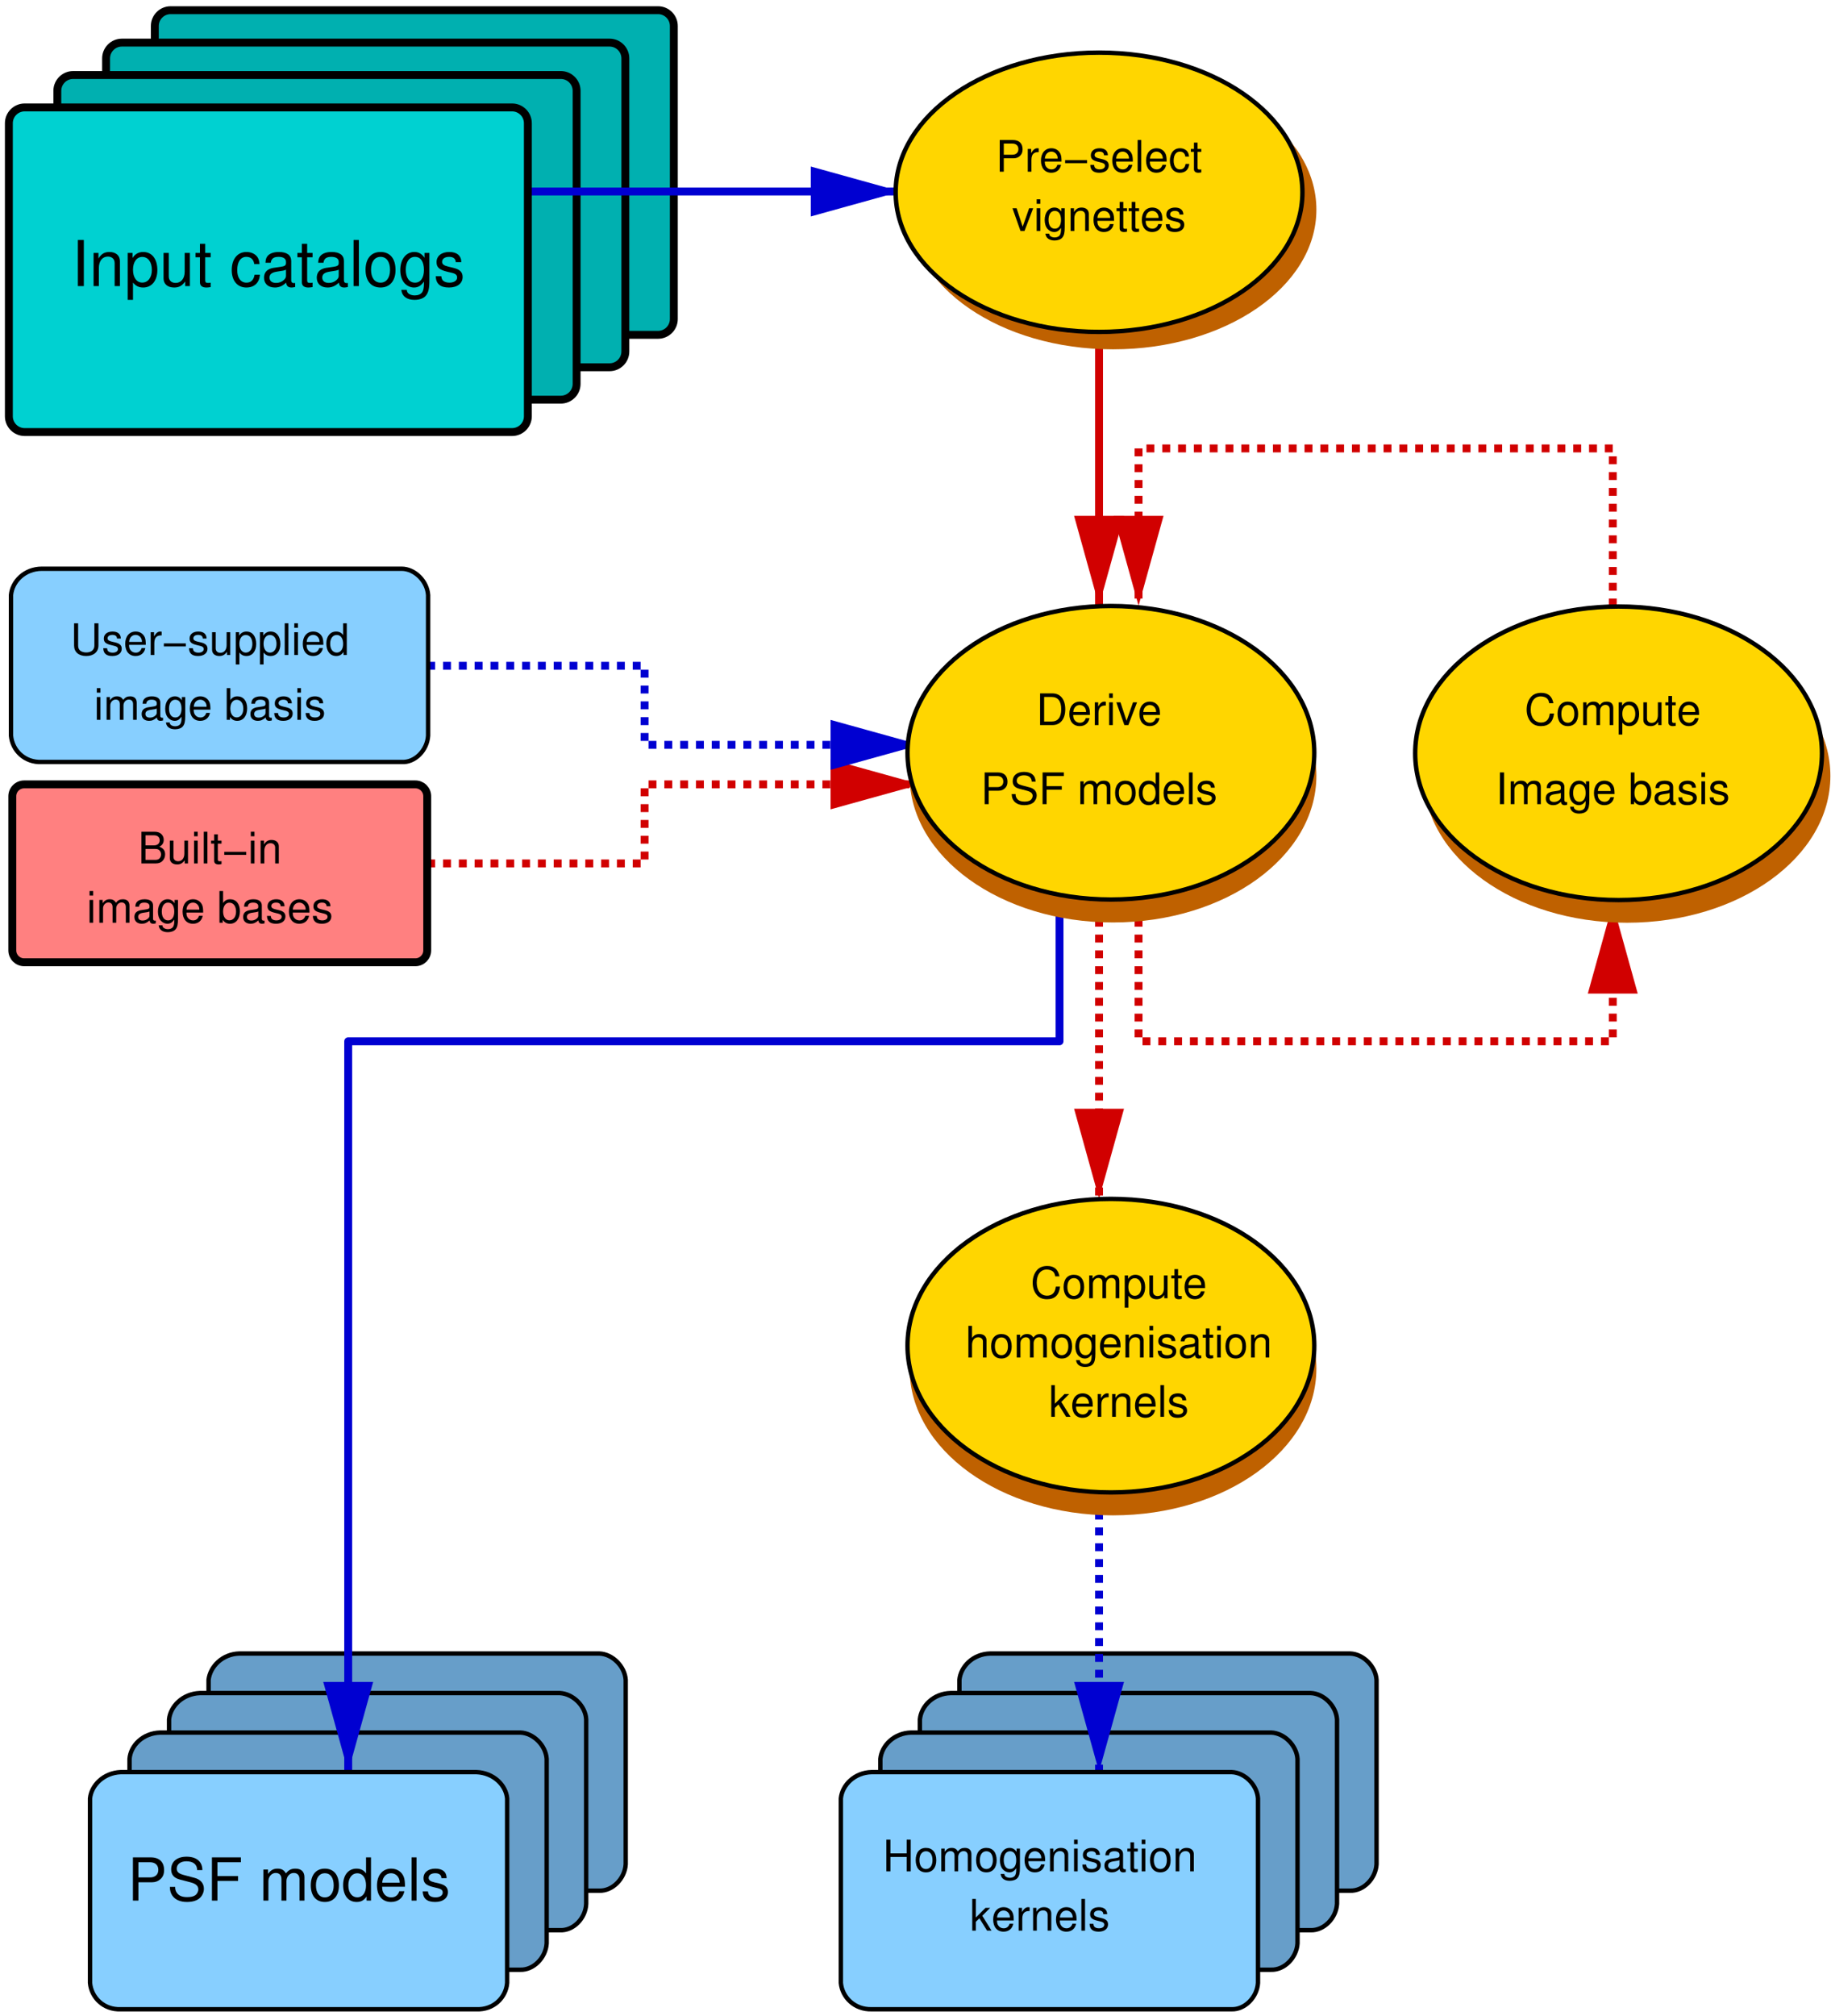 <?xml version="1.0" encoding="UTF-8"?>
<svg xmlns="http://www.w3.org/2000/svg" xmlns:xlink="http://www.w3.org/1999/xlink" width="417pt" height="459pt" viewBox="0 0 417 459" version="1.1">
<defs>
<g>
<symbol overflow="visible" id="glyph0-0">
<path style="stroke:none;" d=""/>
</symbol>
<symbol overflow="visible" id="glyph0-1">
<path style="stroke:none;" d="M 5.453 -3.281 L 5.453 0 L 6.375 0 L 6.375 -7.219 L 5.453 -7.219 L 5.453 -4.094 L 1.75 -4.094 L 1.75 -7.219 L 0.828 -7.219 L 0.828 0 L 1.75 0 L 1.75 -3.281 Z "/>
</symbol>
<symbol overflow="visible" id="glyph0-2">
<path style="stroke:none;" d="M 2.688 -5.344 C 1.234 -5.344 0.359 -4.297 0.359 -2.562 C 0.359 -0.812 1.234 0.234 2.703 0.234 C 4.156 0.234 5.047 -0.812 5.047 -2.516 C 5.047 -4.312 4.188 -5.344 2.688 -5.344 Z M 2.703 -4.578 C 3.641 -4.578 4.188 -3.812 4.188 -2.531 C 4.188 -1.312 3.609 -0.531 2.703 -0.531 C 1.781 -0.531 1.219 -1.297 1.219 -2.562 C 1.219 -3.797 1.781 -4.578 2.703 -4.578 Z "/>
</symbol>
<symbol overflow="visible" id="glyph0-3">
<path style="stroke:none;" d="M 0.688 -5.188 L 0.688 0 L 1.531 0 L 1.531 -3.266 C 1.531 -4.016 2.078 -4.609 2.75 -4.609 C 3.359 -4.609 3.703 -4.234 3.703 -3.578 L 3.703 0 L 4.531 0 L 4.531 -3.266 C 4.531 -4.016 5.078 -4.609 5.75 -4.609 C 6.359 -4.609 6.719 -4.234 6.719 -3.578 L 6.719 0 L 7.547 0 L 7.547 -3.891 C 7.547 -4.828 7.016 -5.344 6.047 -5.344 C 5.344 -5.344 4.938 -5.125 4.453 -4.547 C 4.141 -5.109 3.719 -5.344 3.047 -5.344 C 2.359 -5.344 1.906 -5.078 1.453 -4.453 L 1.453 -5.188 Z "/>
</symbol>
<symbol overflow="visible" id="glyph0-4">
<path style="stroke:none;" d="M 4.078 -5.188 L 4.078 -4.438 C 3.672 -5.047 3.156 -5.344 2.5 -5.344 C 1.172 -5.344 0.281 -4.188 0.281 -2.5 C 0.281 -1.656 0.516 -0.953 0.938 -0.469 C 1.328 -0.031 1.875 0.234 2.422 0.234 C 3.078 0.234 3.531 -0.047 4 -0.703 L 4 -0.438 C 4 0.266 3.906 0.688 3.703 0.984 C 3.484 1.281 3.062 1.469 2.562 1.469 C 2.172 1.469 1.844 1.359 1.609 1.188 C 1.422 1.047 1.344 0.906 1.297 0.594 L 0.453 0.594 C 0.547 1.578 1.312 2.156 2.531 2.156 C 3.297 2.156 3.969 1.906 4.297 1.5 C 4.703 1.016 4.844 0.359 4.844 -0.859 L 4.844 -5.188 Z M 2.578 -4.578 C 3.484 -4.578 4 -3.828 4 -2.531 C 4 -1.281 3.469 -0.531 2.594 -0.531 C 1.688 -0.531 1.156 -1.297 1.156 -2.562 C 1.156 -3.797 1.703 -4.578 2.578 -4.578 Z "/>
</symbol>
<symbol overflow="visible" id="glyph0-5">
<path style="stroke:none;" d="M 5.078 -2.312 C 5.078 -3.109 5.016 -3.594 4.875 -3.969 C 4.531 -4.828 3.75 -5.344 2.781 -5.344 C 1.328 -5.344 0.391 -4.234 0.391 -2.531 C 0.391 -0.828 1.297 0.234 2.75 0.234 C 3.938 0.234 4.766 -0.453 4.969 -1.578 L 4.141 -1.578 C 3.906 -0.891 3.453 -0.531 2.781 -0.531 C 2.266 -0.531 1.812 -0.766 1.531 -1.203 C 1.344 -1.5 1.266 -1.797 1.266 -2.312 Z M 1.281 -2.984 C 1.344 -3.953 1.938 -4.578 2.766 -4.578 C 3.578 -4.578 4.203 -3.906 4.203 -3.047 C 4.203 -3.031 4.203 -3.016 4.188 -2.984 Z "/>
</symbol>
<symbol overflow="visible" id="glyph0-6">
<path style="stroke:none;" d="M 0.688 -5.188 L 0.688 0 L 1.531 0 L 1.531 -2.859 C 1.531 -3.922 2.078 -4.609 2.938 -4.609 C 3.594 -4.609 4 -4.219 4 -3.594 L 4 0 L 4.828 0 L 4.828 -3.922 C 4.828 -4.781 4.188 -5.344 3.188 -5.344 C 2.406 -5.344 1.906 -5.047 1.453 -4.312 L 1.453 -5.188 Z "/>
</symbol>
<symbol overflow="visible" id="glyph0-7">
<path style="stroke:none;" d="M 1.484 -5.188 L 0.656 -5.188 L 0.656 0 L 1.484 0 Z M 1.484 -7.219 L 0.656 -7.219 L 0.656 -6.188 L 1.484 -6.188 Z "/>
</symbol>
<symbol overflow="visible" id="glyph0-8">
<path style="stroke:none;" d="M 4.344 -3.75 C 4.328 -4.766 3.656 -5.344 2.453 -5.344 C 1.25 -5.344 0.469 -4.719 0.469 -3.75 C 0.469 -2.938 0.875 -2.562 2.109 -2.266 L 2.875 -2.078 C 3.453 -1.938 3.688 -1.719 3.688 -1.344 C 3.688 -0.859 3.203 -0.531 2.484 -0.531 C 2.031 -0.531 1.656 -0.656 1.453 -0.875 C 1.312 -1.031 1.266 -1.172 1.203 -1.547 L 0.344 -1.547 C 0.375 -0.344 1.047 0.234 2.406 0.234 C 3.719 0.234 4.547 -0.422 4.547 -1.422 C 4.547 -2.188 4.109 -2.609 3.078 -2.859 L 2.281 -3.047 C 1.609 -3.203 1.328 -3.422 1.328 -3.797 C 1.328 -4.266 1.75 -4.578 2.422 -4.578 C 3.094 -4.578 3.453 -4.297 3.469 -3.75 Z "/>
</symbol>
<symbol overflow="visible" id="glyph0-9">
<path style="stroke:none;" d="M 5.297 -0.484 C 5.203 -0.469 5.172 -0.469 5.125 -0.469 C 4.828 -0.469 4.672 -0.609 4.672 -0.875 L 4.672 -3.922 C 4.672 -4.844 4 -5.344 2.719 -5.344 C 1.969 -5.344 1.344 -5.125 1 -4.734 C 0.766 -4.469 0.656 -4.172 0.641 -3.656 L 1.469 -3.656 C 1.547 -4.297 1.922 -4.578 2.688 -4.578 C 3.438 -4.578 3.859 -4.297 3.859 -3.797 L 3.859 -3.594 C 3.859 -3.234 3.641 -3.094 2.984 -3.016 C 1.828 -2.859 1.641 -2.828 1.328 -2.688 C 0.719 -2.453 0.422 -1.984 0.422 -1.312 C 0.422 -0.359 1.062 0.234 2.125 0.234 C 2.781 0.234 3.297 0 3.891 -0.531 C 3.938 -0.016 4.203 0.234 4.734 0.234 C 4.906 0.234 5.031 0.203 5.297 0.141 Z M 3.859 -1.641 C 3.859 -1.359 3.781 -1.188 3.531 -0.953 C 3.188 -0.656 2.781 -0.5 2.297 -0.5 C 1.656 -0.5 1.281 -0.797 1.281 -1.328 C 1.281 -1.875 1.641 -2.156 2.531 -2.281 C 3.391 -2.391 3.578 -2.438 3.859 -2.562 Z "/>
</symbol>
<symbol overflow="visible" id="glyph0-10">
<path style="stroke:none;" d="M 2.516 -5.188 L 1.672 -5.188 L 1.672 -6.625 L 0.844 -6.625 L 0.844 -5.188 L 0.141 -5.188 L 0.141 -4.516 L 0.844 -4.516 L 0.844 -0.594 C 0.844 -0.062 1.203 0.234 1.844 0.234 C 2.047 0.234 2.234 0.203 2.516 0.156 L 2.516 -0.531 C 2.406 -0.5 2.281 -0.5 2.125 -0.5 C 1.766 -0.5 1.672 -0.594 1.672 -0.953 L 1.672 -4.516 L 2.516 -4.516 Z "/>
</symbol>
<symbol overflow="visible" id="glyph0-11">
<path style="stroke:none;" d="M 1.391 -7.219 L 0.578 -7.219 L 0.578 0 L 1.391 0 L 1.391 -2.016 L 2.203 -2.812 L 3.953 0 L 4.969 0 L 2.859 -3.391 L 4.656 -5.188 L 3.594 -5.188 L 1.391 -2.984 Z "/>
</symbol>
<symbol overflow="visible" id="glyph0-12">
<path style="stroke:none;" d="M 0.688 -5.188 L 0.688 0 L 1.516 0 L 1.516 -2.688 C 1.516 -3.438 1.703 -3.922 2.094 -4.203 C 2.359 -4.391 2.609 -4.453 3.188 -4.469 L 3.188 -5.312 C 3.047 -5.328 2.969 -5.344 2.859 -5.344 C 2.328 -5.344 1.922 -5.016 1.453 -4.25 L 1.453 -5.188 Z "/>
</symbol>
<symbol overflow="visible" id="glyph0-13">
<path style="stroke:none;" d="M 1.5 -7.219 L 0.672 -7.219 L 0.672 0 L 1.5 0 Z "/>
</symbol>
<symbol overflow="visible" id="glyph0-14">
<path style="stroke:none;" d="M 0.781 0 L 4.047 0 C 4.719 0 5.234 -0.188 5.609 -0.609 C 5.969 -0.984 6.172 -1.5 6.172 -2.062 C 6.172 -2.938 5.781 -3.453 4.859 -3.812 C 5.516 -4.125 5.859 -4.656 5.859 -5.391 C 5.859 -5.906 5.656 -6.375 5.281 -6.719 C 4.906 -7.062 4.406 -7.219 3.719 -7.219 L 0.781 -7.219 Z M 1.703 -4.109 L 1.703 -6.406 L 3.484 -6.406 C 4 -6.406 4.297 -6.344 4.531 -6.156 C 4.797 -5.953 4.938 -5.656 4.938 -5.266 C 4.938 -4.875 4.797 -4.562 4.531 -4.375 C 4.297 -4.188 4 -4.109 3.484 -4.109 Z M 1.703 -0.812 L 1.703 -3.297 L 3.953 -3.297 C 4.391 -3.297 4.703 -3.188 4.906 -2.953 C 5.125 -2.719 5.25 -2.406 5.25 -2.047 C 5.25 -1.703 5.125 -1.391 4.906 -1.156 C 4.703 -0.922 4.391 -0.812 3.953 -0.812 Z "/>
</symbol>
<symbol overflow="visible" id="glyph0-15">
<path style="stroke:none;" d="M 4.781 0 L 4.781 -5.188 L 3.953 -5.188 L 3.953 -2.25 C 3.953 -1.188 3.391 -0.5 2.531 -0.5 C 1.875 -0.5 1.469 -0.891 1.469 -1.516 L 1.469 -5.188 L 0.641 -5.188 L 0.641 -1.188 C 0.641 -0.328 1.281 0.234 2.297 0.234 C 3.062 0.234 3.547 -0.047 4.031 -0.719 L 4.031 0 Z "/>
</symbol>
<symbol overflow="visible" id="glyph0-16">
<path style="stroke:none;" d="M 5.391 -2.641 L 0.391 -2.641 L 0.391 -1.953 L 5.391 -1.953 Z "/>
</symbol>
<symbol overflow="visible" id="glyph0-17">
<path style="stroke:none;" d=""/>
</symbol>
<symbol overflow="visible" id="glyph0-18">
<path style="stroke:none;" d="M 0.531 -7.219 L 0.531 0 L 1.281 0 L 1.281 -0.656 C 1.672 -0.062 2.203 0.234 2.922 0.234 C 4.297 0.234 5.188 -0.891 5.188 -2.609 C 5.188 -4.297 4.328 -5.344 2.969 -5.344 C 2.25 -5.344 1.75 -5.078 1.359 -4.484 L 1.359 -7.219 Z M 2.797 -4.562 C 3.719 -4.562 4.312 -3.766 4.312 -2.531 C 4.312 -1.344 3.703 -0.547 2.797 -0.547 C 1.938 -0.547 1.359 -1.344 1.359 -2.562 C 1.359 -3.781 1.938 -4.562 2.797 -4.562 Z "/>
</symbol>
<symbol overflow="visible" id="glyph0-19">
<path style="stroke:none;" d="M 5.469 -7.219 L 5.469 -2.156 C 5.469 -1.172 4.766 -0.578 3.609 -0.578 C 3.078 -0.578 2.641 -0.719 2.281 -0.953 C 1.938 -1.234 1.766 -1.609 1.766 -2.156 L 1.766 -7.219 L 0.844 -7.219 L 0.844 -2.156 C 0.844 -0.688 1.891 0.234 3.609 0.234 C 5.297 0.234 6.391 -0.703 6.391 -2.156 L 6.391 -7.219 Z "/>
</symbol>
<symbol overflow="visible" id="glyph0-20">
<path style="stroke:none;" d="M 0.531 2.156 L 1.359 2.156 L 1.359 -0.547 C 1.797 -0.016 2.281 0.234 2.969 0.234 C 4.297 0.234 5.188 -0.859 5.188 -2.5 C 5.188 -4.25 4.328 -5.344 2.953 -5.344 C 2.25 -5.344 1.688 -5.016 1.297 -4.406 L 1.297 -5.188 L 0.531 -5.188 Z M 2.812 -4.562 C 3.719 -4.562 4.312 -3.766 4.312 -2.531 C 4.312 -1.344 3.719 -0.547 2.812 -0.547 C 1.938 -0.547 1.359 -1.344 1.359 -2.562 C 1.359 -3.781 1.938 -4.562 2.812 -4.562 Z "/>
</symbol>
<symbol overflow="visible" id="glyph0-21">
<path style="stroke:none;" d="M 4.906 -7.219 L 4.078 -7.219 L 4.078 -4.531 C 3.734 -5.062 3.188 -5.344 2.484 -5.344 C 1.141 -5.344 0.25 -4.266 0.25 -2.609 C 0.25 -0.859 1.125 0.234 2.516 0.234 C 3.234 0.234 3.719 -0.047 4.172 -0.688 L 4.172 0 L 4.906 0 Z M 2.625 -4.562 C 3.516 -4.562 4.078 -3.781 4.078 -2.531 C 4.078 -1.344 3.5 -0.547 2.641 -0.547 C 1.719 -0.547 1.125 -1.344 1.125 -2.562 C 1.125 -3.766 1.719 -4.562 2.625 -4.562 Z "/>
</symbol>
<symbol overflow="visible" id="glyph0-22">
<path style="stroke:none;" d="M 0.875 0 L 3.672 0 C 5.484 0 6.609 -1.359 6.609 -3.609 C 6.609 -5.859 5.5 -7.219 3.672 -7.219 L 0.875 -7.219 Z M 1.797 -0.812 L 1.797 -6.406 L 3.5 -6.406 C 4.938 -6.406 5.688 -5.453 5.688 -3.609 C 5.688 -1.781 4.938 -0.812 3.5 -0.812 Z "/>
</symbol>
<symbol overflow="visible" id="glyph0-23">
<path style="stroke:none;" d="M 2.828 0 L 4.812 -5.188 L 3.891 -5.188 L 2.422 -0.984 L 1.031 -5.188 L 0.094 -5.188 L 1.922 0 Z "/>
</symbol>
<symbol overflow="visible" id="glyph0-24">
<path style="stroke:none;" d="M 1.828 -3.062 L 4.094 -3.062 C 4.656 -3.062 5.109 -3.234 5.484 -3.578 C 5.922 -3.969 6.109 -4.438 6.109 -5.109 C 6.109 -6.453 5.312 -7.219 3.891 -7.219 L 0.906 -7.219 L 0.906 0 L 1.828 0 Z M 1.828 -3.875 L 1.828 -6.406 L 3.75 -6.406 C 4.625 -6.406 5.156 -5.938 5.156 -5.141 C 5.156 -4.344 4.625 -3.875 3.75 -3.875 Z "/>
</symbol>
<symbol overflow="visible" id="glyph0-25">
<path style="stroke:none;" d="M 5.906 -5.109 C 5.891 -6.516 4.922 -7.344 3.266 -7.344 C 1.672 -7.344 0.688 -6.531 0.688 -5.219 C 0.688 -4.344 1.156 -3.781 2.109 -3.531 L 3.906 -3.062 C 4.812 -2.828 5.234 -2.453 5.234 -1.891 C 5.234 -1.5 5.016 -1.109 4.719 -0.891 C 4.422 -0.688 3.969 -0.578 3.391 -0.578 C 2.609 -0.578 2.078 -0.766 1.719 -1.188 C 1.453 -1.5 1.344 -1.859 1.344 -2.297 L 0.469 -2.297 C 0.484 -1.641 0.609 -1.203 0.906 -0.797 C 1.391 -0.125 2.234 0.234 3.328 0.234 C 4.188 0.234 4.891 0.031 5.359 -0.328 C 5.844 -0.719 6.156 -1.359 6.156 -1.984 C 6.156 -2.875 5.594 -3.531 4.609 -3.797 L 2.797 -4.281 C 1.938 -4.516 1.609 -4.797 1.609 -5.344 C 1.609 -6.078 2.266 -6.562 3.234 -6.562 C 4.375 -6.562 5.016 -6.047 5.031 -5.109 Z "/>
</symbol>
<symbol overflow="visible" id="glyph0-26">
<path style="stroke:none;" d="M 1.812 -3.281 L 5.266 -3.281 L 5.266 -4.094 L 1.812 -4.094 L 1.812 -6.406 L 5.734 -6.406 L 5.734 -7.219 L 0.891 -7.219 L 0.891 0 L 1.812 0 Z "/>
</symbol>
<symbol overflow="visible" id="glyph0-27">
<path style="stroke:none;" d="M 6.562 -4.984 C 6.266 -6.562 5.359 -7.344 3.781 -7.344 C 2.797 -7.344 2.016 -7.031 1.484 -6.438 C 0.828 -5.719 0.469 -4.703 0.469 -3.531 C 0.469 -2.344 0.844 -1.312 1.531 -0.609 C 2.078 -0.047 2.797 0.234 3.734 0.234 C 5.5 0.234 6.484 -0.719 6.703 -2.641 L 5.75 -2.641 C 5.672 -2.141 5.578 -1.797 5.422 -1.516 C 5.125 -0.922 4.516 -0.578 3.75 -0.578 C 2.312 -0.578 1.391 -1.734 1.391 -3.531 C 1.391 -5.391 2.266 -6.531 3.672 -6.531 C 4.25 -6.531 4.797 -6.344 5.094 -6.078 C 5.359 -5.828 5.516 -5.516 5.609 -4.984 Z "/>
</symbol>
<symbol overflow="visible" id="glyph0-28">
<path style="stroke:none;" d="M 1.922 -7.219 L 0.984 -7.219 L 0.984 0 L 1.922 0 Z "/>
</symbol>
<symbol overflow="visible" id="glyph0-29">
<path style="stroke:none;" d="M 0.688 -7.219 L 0.688 0 L 1.516 0 L 1.516 -2.859 C 1.516 -3.922 2.078 -4.609 2.922 -4.609 C 3.188 -4.609 3.453 -4.531 3.656 -4.375 C 3.891 -4.203 4 -3.969 4 -3.594 L 4 0 L 4.812 0 L 4.812 -3.922 C 4.812 -4.797 4.188 -5.344 3.188 -5.344 C 2.453 -5.344 2 -5.109 1.516 -4.484 L 1.516 -7.219 Z "/>
</symbol>
<symbol overflow="visible" id="glyph0-30">
<path style="stroke:none;" d="M 4.672 -3.453 C 4.625 -3.953 4.516 -4.281 4.312 -4.562 C 3.969 -5.047 3.344 -5.344 2.609 -5.344 C 1.219 -5.344 0.312 -4.234 0.312 -2.5 C 0.312 -0.828 1.203 0.234 2.609 0.234 C 3.844 0.234 4.625 -0.516 4.719 -1.781 L 3.891 -1.781 C 3.75 -0.953 3.328 -0.531 2.625 -0.531 C 1.719 -0.531 1.172 -1.281 1.172 -2.5 C 1.172 -3.797 1.703 -4.578 2.609 -4.578 C 3.297 -4.578 3.734 -4.172 3.828 -3.453 Z "/>
</symbol>
<symbol overflow="visible" id="glyph1-0">
<path style="stroke:none;" d=""/>
</symbol>
<symbol overflow="visible" id="glyph1-1">
<path style="stroke:none;" d="M 2.797 -10.5 L 1.438 -10.5 L 1.438 0 L 2.797 0 Z "/>
</symbol>
<symbol overflow="visible" id="glyph1-2">
<path style="stroke:none;" d="M 1.016 -7.547 L 1.016 0 L 2.219 0 L 2.219 -4.156 C 2.219 -5.703 3.031 -6.719 4.266 -6.719 C 5.219 -6.719 5.812 -6.141 5.812 -5.234 L 5.812 0 L 7.016 0 L 7.016 -5.703 C 7.016 -6.953 6.078 -7.766 4.625 -7.766 C 3.5 -7.766 2.781 -7.328 2.125 -6.281 L 2.125 -7.547 Z "/>
</symbol>
<symbol overflow="visible" id="glyph1-3">
<path style="stroke:none;" d="M 0.781 3.141 L 1.984 3.141 L 1.984 -0.797 C 2.625 -0.016 3.328 0.328 4.312 0.328 C 6.25 0.328 7.531 -1.234 7.531 -3.641 C 7.531 -6.188 6.297 -7.766 4.297 -7.766 C 3.266 -7.766 2.453 -7.297 1.891 -6.406 L 1.891 -7.547 L 0.781 -7.547 Z M 4.094 -6.641 C 5.422 -6.641 6.281 -5.469 6.281 -3.672 C 6.281 -1.953 5.406 -0.797 4.094 -0.797 C 2.828 -0.797 1.984 -1.938 1.984 -3.719 C 1.984 -5.484 2.828 -6.641 4.094 -6.641 Z "/>
</symbol>
<symbol overflow="visible" id="glyph1-4">
<path style="stroke:none;" d="M 6.938 0 L 6.938 -7.547 L 5.75 -7.547 L 5.75 -3.266 C 5.75 -1.734 4.938 -0.719 3.688 -0.719 C 2.734 -0.719 2.125 -1.297 2.125 -2.203 L 2.125 -7.547 L 0.938 -7.547 L 0.938 -1.734 C 0.938 -0.469 1.875 0.328 3.344 0.328 C 4.453 0.328 5.156 -0.062 5.859 -1.047 L 5.859 0 Z "/>
</symbol>
<symbol overflow="visible" id="glyph1-5">
<path style="stroke:none;" d="M 3.656 -7.547 L 2.422 -7.547 L 2.422 -9.625 L 1.219 -9.625 L 1.219 -7.547 L 0.203 -7.547 L 0.203 -6.562 L 1.219 -6.562 L 1.219 -0.859 C 1.219 -0.094 1.75 0.328 2.672 0.328 C 2.969 0.328 3.25 0.297 3.656 0.234 L 3.656 -0.781 C 3.5 -0.734 3.312 -0.719 3.078 -0.719 C 2.562 -0.719 2.422 -0.859 2.422 -1.391 L 2.422 -6.562 L 3.656 -6.562 Z "/>
</symbol>
<symbol overflow="visible" id="glyph1-6">
<path style="stroke:none;" d=""/>
</symbol>
<symbol overflow="visible" id="glyph1-7">
<path style="stroke:none;" d="M 6.781 -5.016 C 6.734 -5.75 6.562 -6.219 6.281 -6.641 C 5.766 -7.344 4.859 -7.766 3.797 -7.766 C 1.766 -7.766 0.453 -6.156 0.453 -3.641 C 0.453 -1.203 1.75 0.328 3.781 0.328 C 5.594 0.328 6.734 -0.75 6.875 -2.594 L 5.656 -2.594 C 5.453 -1.391 4.844 -0.781 3.812 -0.781 C 2.5 -0.781 1.703 -1.859 1.703 -3.641 C 1.703 -5.531 2.484 -6.656 3.781 -6.656 C 4.797 -6.656 5.438 -6.062 5.578 -5.016 Z "/>
</symbol>
<symbol overflow="visible" id="glyph1-8">
<path style="stroke:none;" d="M 7.703 -0.703 C 7.578 -0.672 7.516 -0.672 7.453 -0.672 C 7.031 -0.672 6.797 -0.891 6.797 -1.266 L 6.797 -5.703 C 6.797 -7.047 5.812 -7.766 3.969 -7.766 C 2.859 -7.766 1.953 -7.453 1.453 -6.891 C 1.109 -6.5 0.969 -6.062 0.938 -5.312 L 2.141 -5.312 C 2.25 -6.234 2.797 -6.656 3.922 -6.656 C 5 -6.656 5.609 -6.25 5.609 -5.531 L 5.609 -5.219 C 5.609 -4.703 5.297 -4.5 4.344 -4.375 C 2.656 -4.156 2.391 -4.109 1.938 -3.922 C 1.047 -3.562 0.609 -2.875 0.609 -1.906 C 0.609 -0.531 1.562 0.328 3.078 0.328 C 4.031 0.328 4.797 0 5.641 -0.781 C 5.734 -0.016 6.109 0.328 6.891 0.328 C 7.125 0.328 7.312 0.297 7.703 0.203 Z M 5.609 -2.375 C 5.609 -1.969 5.484 -1.734 5.125 -1.391 C 4.641 -0.953 4.047 -0.719 3.344 -0.719 C 2.406 -0.719 1.859 -1.172 1.859 -1.938 C 1.859 -2.719 2.391 -3.125 3.672 -3.312 C 4.938 -3.484 5.203 -3.547 5.609 -3.734 Z "/>
</symbol>
<symbol overflow="visible" id="glyph1-9">
<path style="stroke:none;" d="M 2.188 -10.5 L 0.984 -10.5 L 0.984 0 L 2.188 0 Z "/>
</symbol>
<symbol overflow="visible" id="glyph1-10">
<path style="stroke:none;" d="M 3.922 -7.766 C 1.797 -7.766 0.516 -6.25 0.516 -3.719 C 0.516 -1.188 1.781 0.328 3.938 0.328 C 6.047 0.328 7.344 -1.188 7.344 -3.656 C 7.344 -6.266 6.094 -7.766 3.922 -7.766 Z M 3.938 -6.656 C 5.281 -6.656 6.094 -5.547 6.094 -3.672 C 6.094 -1.906 5.266 -0.781 3.938 -0.781 C 2.594 -0.781 1.766 -1.891 1.766 -3.719 C 1.766 -5.531 2.594 -6.656 3.938 -6.656 Z "/>
</symbol>
<symbol overflow="visible" id="glyph1-11">
<path style="stroke:none;" d="M 5.938 -7.547 L 5.938 -6.453 C 5.328 -7.344 4.594 -7.766 3.625 -7.766 C 1.719 -7.766 0.422 -6.094 0.422 -3.641 C 0.422 -2.406 0.75 -1.391 1.375 -0.672 C 1.938 -0.047 2.734 0.328 3.531 0.328 C 4.484 0.328 5.141 -0.078 5.812 -1.016 L 5.812 -0.641 C 5.812 0.391 5.688 1.016 5.391 1.422 C 5.078 1.875 4.453 2.125 3.719 2.125 C 3.172 2.125 2.672 1.984 2.344 1.734 C 2.078 1.516 1.953 1.312 1.891 0.859 L 0.656 0.859 C 0.797 2.297 1.906 3.141 3.672 3.141 C 4.797 3.141 5.766 2.781 6.25 2.172 C 6.828 1.484 7.047 0.531 7.047 -1.234 L 7.047 -7.547 Z M 3.766 -6.656 C 5.062 -6.656 5.812 -5.562 5.812 -3.672 C 5.812 -1.875 5.047 -0.781 3.781 -0.781 C 2.469 -0.781 1.672 -1.891 1.672 -3.719 C 1.672 -5.531 2.484 -6.656 3.766 -6.656 Z "/>
</symbol>
<symbol overflow="visible" id="glyph1-12">
<path style="stroke:none;" d="M 6.312 -5.453 C 6.297 -6.922 5.312 -7.766 3.578 -7.766 C 1.812 -7.766 0.672 -6.859 0.672 -5.453 C 0.672 -4.281 1.281 -3.719 3.062 -3.281 L 4.188 -3.016 C 5.031 -2.812 5.359 -2.5 5.359 -1.953 C 5.359 -1.25 4.656 -0.781 3.594 -0.781 C 2.953 -0.781 2.406 -0.969 2.109 -1.281 C 1.922 -1.5 1.828 -1.719 1.75 -2.25 L 0.484 -2.25 C 0.547 -0.5 1.531 0.328 3.5 0.328 C 5.406 0.328 6.609 -0.609 6.609 -2.062 C 6.609 -3.188 5.984 -3.797 4.484 -4.156 L 3.328 -4.438 C 2.344 -4.672 1.938 -4.984 1.938 -5.516 C 1.938 -6.203 2.547 -6.656 3.531 -6.656 C 4.5 -6.656 5.016 -6.234 5.047 -5.453 Z "/>
</symbol>
<symbol overflow="visible" id="glyph2-0">
<path style="stroke:none;" d=""/>
</symbol>
<symbol overflow="visible" id="glyph2-1">
<path style="stroke:none;" d="M 2.484 -4.172 L 5.578 -4.172 C 6.344 -4.172 6.953 -4.406 7.484 -4.875 C 8.078 -5.406 8.328 -6.047 8.328 -6.953 C 8.328 -8.797 7.234 -9.844 5.297 -9.844 L 1.234 -9.844 L 1.234 0 L 2.484 0 Z M 2.484 -5.281 L 2.484 -8.734 L 5.109 -8.734 C 6.297 -8.734 7.016 -8.094 7.016 -7 C 7.016 -5.922 6.297 -5.281 5.109 -5.281 Z "/>
</symbol>
<symbol overflow="visible" id="glyph2-2">
<path style="stroke:none;" d="M 8.047 -6.953 C 8.031 -8.891 6.703 -10 4.438 -10 C 2.281 -10 0.938 -8.891 0.938 -7.109 C 0.938 -5.906 1.578 -5.156 2.875 -4.812 L 5.312 -4.172 C 6.562 -3.844 7.125 -3.344 7.125 -2.578 C 7.125 -2.047 6.844 -1.516 6.422 -1.219 C 6.031 -0.938 5.406 -0.797 4.609 -0.797 C 3.547 -0.797 2.828 -1.047 2.344 -1.625 C 1.984 -2.047 1.828 -2.531 1.844 -3.125 L 0.641 -3.125 C 0.656 -2.234 0.844 -1.641 1.234 -1.094 C 1.906 -0.172 3.031 0.312 4.531 0.312 C 5.703 0.312 6.672 0.047 7.297 -0.453 C 7.969 -0.969 8.391 -1.844 8.391 -2.703 C 8.391 -3.922 7.625 -4.812 6.297 -5.172 L 3.828 -5.828 C 2.625 -6.156 2.203 -6.531 2.203 -7.297 C 2.203 -8.281 3.078 -8.953 4.406 -8.953 C 5.969 -8.953 6.844 -8.234 6.859 -6.953 Z "/>
</symbol>
<symbol overflow="visible" id="glyph2-3">
<path style="stroke:none;" d="M 2.469 -4.484 L 7.172 -4.484 L 7.172 -5.594 L 2.469 -5.594 L 2.469 -8.734 L 7.812 -8.734 L 7.812 -9.844 L 1.219 -9.844 L 1.219 0 L 2.469 0 Z "/>
</symbol>
<symbol overflow="visible" id="glyph2-4">
<path style="stroke:none;" d=""/>
</symbol>
<symbol overflow="visible" id="glyph2-5">
<path style="stroke:none;" d="M 0.938 -7.078 L 0.938 0 L 2.078 0 L 2.078 -4.438 C 2.078 -5.469 2.828 -6.297 3.734 -6.297 C 4.578 -6.297 5.047 -5.781 5.047 -4.875 L 5.047 0 L 6.188 0 L 6.188 -4.438 C 6.188 -5.469 6.922 -6.297 7.844 -6.297 C 8.672 -6.297 9.156 -5.766 9.156 -4.875 L 9.156 0 L 10.281 0 L 10.281 -5.312 C 10.281 -6.578 9.562 -7.281 8.234 -7.281 C 7.297 -7.281 6.719 -7 6.062 -6.203 C 5.641 -6.953 5.078 -7.281 4.156 -7.281 C 3.219 -7.281 2.594 -6.922 1.984 -6.078 L 1.984 -7.078 Z "/>
</symbol>
<symbol overflow="visible" id="glyph2-6">
<path style="stroke:none;" d="M 3.672 -7.281 C 1.688 -7.281 0.484 -5.859 0.484 -3.484 C 0.484 -1.109 1.672 0.312 3.688 0.312 C 5.672 0.312 6.891 -1.109 6.891 -3.422 C 6.891 -5.875 5.703 -7.281 3.672 -7.281 Z M 3.688 -6.234 C 4.953 -6.234 5.703 -5.203 5.703 -3.438 C 5.703 -1.781 4.922 -0.734 3.688 -0.734 C 2.438 -0.734 1.656 -1.766 1.656 -3.484 C 1.656 -5.188 2.438 -6.234 3.688 -6.234 Z "/>
</symbol>
<symbol overflow="visible" id="glyph2-7">
<path style="stroke:none;" d="M 6.688 -9.844 L 5.562 -9.844 L 5.562 -6.188 C 5.094 -6.906 4.328 -7.281 3.391 -7.281 C 1.547 -7.281 0.344 -5.812 0.344 -3.547 C 0.344 -1.156 1.531 0.312 3.422 0.312 C 4.406 0.312 5.078 -0.047 5.688 -0.938 L 5.688 0 L 6.688 0 Z M 3.578 -6.219 C 4.797 -6.219 5.562 -5.141 5.562 -3.453 C 5.562 -1.828 4.781 -0.75 3.594 -0.75 C 2.344 -0.75 1.531 -1.844 1.531 -3.484 C 1.531 -5.125 2.344 -6.219 3.578 -6.219 Z "/>
</symbol>
<symbol overflow="visible" id="glyph2-8">
<path style="stroke:none;" d="M 6.922 -3.156 C 6.922 -4.234 6.844 -4.891 6.641 -5.406 C 6.188 -6.578 5.109 -7.281 3.781 -7.281 C 1.812 -7.281 0.547 -5.766 0.547 -3.438 C 0.547 -1.125 1.766 0.312 3.75 0.312 C 5.375 0.312 6.5 -0.609 6.781 -2.141 L 5.641 -2.141 C 5.328 -1.219 4.703 -0.734 3.797 -0.734 C 3.078 -0.734 2.469 -1.047 2.094 -1.641 C 1.828 -2.047 1.734 -2.453 1.719 -3.156 Z M 1.734 -4.078 C 1.844 -5.391 2.625 -6.234 3.766 -6.234 C 4.875 -6.234 5.719 -5.312 5.719 -4.156 C 5.719 -4.125 5.719 -4.109 5.703 -4.078 Z "/>
</symbol>
<symbol overflow="visible" id="glyph2-9">
<path style="stroke:none;" d="M 2.047 -9.844 L 0.922 -9.844 L 0.922 0 L 2.047 0 Z "/>
</symbol>
<symbol overflow="visible" id="glyph2-10">
<path style="stroke:none;" d="M 5.906 -5.109 C 5.906 -6.5 4.984 -7.281 3.344 -7.281 C 1.703 -7.281 0.641 -6.422 0.641 -5.109 C 0.641 -4.016 1.203 -3.484 2.875 -3.078 L 3.922 -2.828 C 4.719 -2.625 5.016 -2.344 5.016 -1.844 C 5.016 -1.172 4.359 -0.734 3.375 -0.734 C 2.766 -0.734 2.25 -0.906 1.969 -1.203 C 1.797 -1.406 1.719 -1.609 1.641 -2.109 L 0.453 -2.109 C 0.516 -0.469 1.438 0.312 3.281 0.312 C 5.062 0.312 6.203 -0.562 6.203 -1.938 C 6.203 -2.984 5.609 -3.562 4.203 -3.906 L 3.125 -4.156 C 2.203 -4.375 1.812 -4.672 1.812 -5.172 C 1.812 -5.812 2.391 -6.234 3.312 -6.234 C 4.219 -6.234 4.703 -5.844 4.719 -5.109 Z "/>
</symbol>
</g>
<clipPath id="clip1">
  <path d="M 249 74 L 252 74 L 252 139 L 249 139 Z "/>
</clipPath>
<clipPath id="clip2">
  <path d="M 0 0 L 0 459 L 417 459 L 417 0 Z M 245.801 118.359 L 245.801 139 L 254.801 139 L 254.801 118.359 L 250.301 134.559 Z "/>
</clipPath>
<clipPath id="clip3">
  <path d="M 258 101 L 369 101 L 369 139 L 258 139 Z "/>
</clipPath>
<clipPath id="clip4">
  <path d="M 0 0 L 0 459 L 417 459 L 417 0 Z M 254.801 118.359 L 254.801 139 L 263.801 139 L 263.801 118.359 L 259.301 134.559 Z "/>
</clipPath>
<clipPath id="clip5">
  <path d="M 258 204 L 369 204 L 369 238 L 258 238 Z "/>
</clipPath>
<clipPath id="clip6">
  <path d="M 0 0 L 0 459 L 417 459 L 417 0 Z M 371.801 225.34 L 371.801 204.699 L 362.801 204.699 L 362.801 225.34 L 367.301 209.141 Z "/>
</clipPath>
<clipPath id="clip7">
  <path d="M 96 177 L 211 177 L 211 198 L 96 198 Z "/>
</clipPath>
<clipPath id="clip8">
  <path d="M 0 0 L 0 459 L 417 459 L 417 0 Z M 190.059 183.102 L 210.699 183.102 L 210.699 174.102 L 190.059 174.102 L 206.262 178.602 Z "/>
</clipPath>
<clipPath id="clip9">
  <path d="M 96 150 L 211 150 L 211 171 L 96 171 Z "/>
</clipPath>
<clipPath id="clip10">
  <path d="M 0 0 L 0 459 L 417 459 L 417 0 Z M 190.059 174.102 L 210.699 174.102 L 210.699 165.102 L 190.059 165.102 L 206.262 169.602 Z "/>
</clipPath>
<clipPath id="clip11">
  <path d="M 249 204 L 252 204 L 252 274 L 249 274 Z "/>
</clipPath>
<clipPath id="clip12">
  <path d="M 0 0 L 0 459 L 417 459 L 417 0 Z M 245.801 253.359 L 245.801 274 L 254.801 274 L 254.801 253.359 L 250.301 269.559 Z "/>
</clipPath>
<clipPath id="clip13">
  <path d="M 249 339 L 252 339 L 252 405 L 249 405 Z "/>
</clipPath>
<clipPath id="clip14">
  <path d="M 0 0 L 0 459 L 417 459 L 417 0 Z M 245.801 383.859 L 245.801 404.5 L 254.801 404.5 L 254.801 383.859 L 250.301 400.059 Z "/>
</clipPath>
<clipPath id="clip15">
  <path d="M 78 204 L 243 204 L 243 405 L 78 405 Z "/>
</clipPath>
<clipPath id="clip16">
  <path d="M 0 0 L 0 459 L 417 459 L 417 0 Z M 74.801 383.859 L 74.801 404.5 L 83.801 404.5 L 83.801 383.859 L 79.301 400.059 Z "/>
</clipPath>
<clipPath id="clip17">
  <path d="M 118 42 L 207 42 L 207 45 L 118 45 Z "/>
</clipPath>
<clipPath id="clip18">
  <path d="M 0 0 L 0 459 L 417 459 L 417 0 Z M 185.559 48.102 L 206.199 48.102 L 206.199 39.102 L 185.559 39.102 L 201.762 43.602 Z "/>
</clipPath>
</defs>
<g id="surface1">
<path style=" stroke:none;fill-rule:evenodd;fill:rgb(40.405%,61.914%,78.709%);fill-opacity:1;" d="M 225.102 376.602 C 221.621 376.602 218.801 379.422 218.801 382.898 L 218.801 424.301 C 218.801 427.781 221.621 430.602 225.102 430.602 L 307 430.602 C 310.48 430.602 313.301 427.781 313.301 424.301 L 313.301 382.898 C 313.301 379.422 310.48 376.602 307 376.602 "/>
<path style="fill:none;stroke-width:10;stroke-linecap:butt;stroke-linejoin:round;stroke:rgb(0%,0%,0%);stroke-opacity:1;stroke-miterlimit:10;" d="M 2255 825 C 2216.211 823.984 2188.008 795.781 2185 765 L 2185 345 C 2188.008 312.188 2216.211 283.984 2255 285 L 3075 285 C 3104.805 283.984 3133.008 312.188 3135 345 L 3135 765 C 3133.008 795.781 3104.805 823.984 3075 825 Z " transform="matrix(0.1,0,0,-0.1,0,459)"/>
<path style=" stroke:none;fill-rule:evenodd;fill:rgb(40.405%,61.914%,78.709%);fill-opacity:1;" d="M 54.16 376.602 C 50.68 376.602 47.859 379.422 47.859 382.898 L 47.859 424.301 C 47.859 427.781 50.68 430.602 54.16 430.602 L 136 430.602 C 139.48 430.602 142.301 427.781 142.301 424.301 L 142.301 382.898 C 142.301 379.422 139.48 376.602 136 376.602 "/>
<path style="fill:none;stroke-width:10;stroke-linecap:butt;stroke-linejoin:round;stroke:rgb(0%,0%,0%);stroke-opacity:1;stroke-miterlimit:10;" d="M 545 825 C 506.797 823.984 478.594 795.781 475 765 L 475 345 C 478.594 312.188 506.797 283.984 545 285 L 1365 285 C 1394.805 283.984 1423.008 312.188 1425 345 L 1425 765 C 1423.008 795.781 1394.805 823.984 1365 825 Z " transform="matrix(0.1,0,0,-0.1,0,459)"/>
<path style=" stroke:none;fill-rule:evenodd;fill:rgb(40.405%,61.914%,78.709%);fill-opacity:1;" d="M 45.102 385.66 C 41.621 385.66 38.801 388.48 38.801 391.961 L 38.801 433.359 C 38.801 436.84 41.621 439.66 45.102 439.66 L 127.059 439.66 C 130.539 439.66 133.359 436.84 133.359 433.359 L 133.359 391.961 C 133.359 388.48 130.539 385.66 127.059 385.66 "/>
<path style="fill:none;stroke-width:10;stroke-linecap:butt;stroke-linejoin:round;stroke:rgb(0%,0%,0%);stroke-opacity:1;stroke-miterlimit:10;" d="M 455 735 C 416.211 733.398 388.008 705.195 385 675 L 385 255 C 388.008 221.602 416.211 193.398 455 195 L 1275 195 C 1305.391 193.398 1333.594 221.602 1335 255 L 1335 675 C 1333.594 705.195 1305.391 733.398 1275 735 Z " transform="matrix(0.1,0,0,-0.1,0,459)"/>
<path style=" stroke:none;fill-rule:evenodd;fill:rgb(40.405%,61.914%,78.709%);fill-opacity:1;" d="M 216.102 385.602 C 212.621 385.602 209.801 388.422 209.801 391.898 L 209.801 433.301 C 209.801 436.781 212.621 439.602 216.102 439.602 L 298 439.602 C 301.48 439.602 304.301 436.781 304.301 433.301 L 304.301 391.898 C 304.301 388.422 301.48 385.602 298 385.602 "/>
<path style="fill:none;stroke-width:10;stroke-linecap:butt;stroke-linejoin:round;stroke:rgb(0%,0%,0%);stroke-opacity:1;stroke-miterlimit:10;" d="M 2165 735 C 2126.211 733.984 2098.008 705.781 2095 675 L 2095 255 C 2098.008 222.188 2126.211 193.984 2165 195 L 2985 195 C 3014.805 193.984 3043.008 222.188 3045 255 L 3045 675 C 3043.008 705.781 3014.805 733.984 2985 735 Z " transform="matrix(0.1,0,0,-0.1,0,459)"/>
<path style=" stroke:none;fill-rule:evenodd;fill:rgb(0%,68.944%,68.944%);fill-opacity:1;" d="M 38.859 2.32 C 36.871 2.32 35.262 3.934 35.262 5.922 L 35.262 72.641 C 35.262 74.629 36.871 76.238 38.859 76.238 L 149.859 76.238 C 151.848 76.238 153.461 74.629 153.461 72.641 L 153.461 5.922 C 153.461 3.934 151.848 2.32 149.859 2.32 "/>
<path style="fill:none;stroke-width:18;stroke-linecap:butt;stroke-linejoin:miter;stroke:rgb(0%,0%,0%);stroke-opacity:1;stroke-miterlimit:10;" d="M 388.594 4566.797 C 368.711 4566.797 352.617 4550.664 352.617 4530.781 L 352.617 3863.594 C 352.617 3843.711 368.711 3827.617 388.594 3827.617 L 1498.594 3827.617 C 1518.477 3827.617 1534.609 3843.711 1534.609 3863.594 L 1534.609 4530.781 C 1534.609 4550.664 1518.477 4566.797 1498.594 4566.797 Z " transform="matrix(0.1,0,0,-0.1,0,459)"/>
<path style=" stroke:none;fill-rule:evenodd;fill:rgb(40.405%,61.914%,78.709%);fill-opacity:1;" d="M 36.039 394.602 C 32.559 394.602 29.738 397.422 29.738 400.898 L 29.738 442.301 C 29.738 445.781 32.559 448.602 36.039 448.602 L 118 448.602 C 121.48 448.602 124.301 445.781 124.301 442.301 L 124.301 400.898 C 124.301 397.422 121.48 394.602 118 394.602 "/>
<path style="fill:none;stroke-width:10;stroke-linecap:butt;stroke-linejoin:round;stroke:rgb(0%,0%,0%);stroke-opacity:1;stroke-miterlimit:10;" d="M 365 645 C 325.586 643.984 297.383 615.781 295 585 L 295 165 C 297.383 132.188 325.586 103.984 365 105 L 1185 105 C 1214.805 103.984 1243.008 132.188 1245 165 L 1245 585 C 1243.008 615.781 1214.805 643.984 1185 645 Z " transform="matrix(0.1,0,0,-0.1,0,459)"/>
<path style=" stroke:none;fill-rule:evenodd;fill:rgb(40.405%,61.914%,78.709%);fill-opacity:1;" d="M 207.102 394.602 C 203.621 394.602 200.801 397.422 200.801 400.898 L 200.801 442.301 C 200.801 445.781 203.621 448.602 207.102 448.602 L 289 448.602 C 292.48 448.602 295.301 445.781 295.301 442.301 L 295.301 400.898 C 295.301 397.422 292.48 394.602 289 394.602 "/>
<path style="fill:none;stroke-width:10;stroke-linecap:butt;stroke-linejoin:round;stroke:rgb(0%,0%,0%);stroke-opacity:1;stroke-miterlimit:10;" d="M 2075 645 C 2036.211 643.984 2008.008 615.781 2005 585 L 2005 165 C 2008.008 132.188 2036.211 103.984 2075 105 L 2895 105 C 2924.805 103.984 2953.008 132.188 2955 165 L 2955 585 C 2953.008 615.781 2924.805 643.984 2895 645 Z " transform="matrix(0.1,0,0,-0.1,0,459)"/>
<path style=" stroke:none;fill-rule:evenodd;fill:rgb(0%,68.944%,68.944%);fill-opacity:1;" d="M 27.762 9.699 C 25.773 9.699 24.16 11.312 24.16 13.301 L 24.16 80.02 C 24.16 82.008 25.773 83.621 27.762 83.621 L 138.82 83.621 C 140.809 83.621 142.422 82.008 142.422 80.02 L 142.422 13.301 C 142.422 11.312 140.809 9.699 138.82 9.699 "/>
<path style="fill:none;stroke-width:18;stroke-linecap:butt;stroke-linejoin:miter;stroke:rgb(0%,0%,0%);stroke-opacity:1;stroke-miterlimit:10;" d="M 277.617 4493.008 C 257.734 4493.008 241.602 4476.875 241.602 4456.992 L 241.602 3789.805 C 241.602 3769.922 257.734 3753.789 277.617 3753.789 L 1388.203 3753.789 C 1408.086 3753.789 1424.219 3769.922 1424.219 3789.805 L 1424.219 4456.992 C 1424.219 4476.875 1408.086 4493.008 1388.203 4493.008 Z " transform="matrix(0.1,0,0,-0.1,0,459)"/>
<g clip-path="url(#clip1)" clip-rule="nonzero">
<g clip-path="url(#clip2)" clip-rule="evenodd">
<path style="fill:none;stroke-width:18;stroke-linecap:butt;stroke-linejoin:round;stroke:rgb(82.03%,0%,0%);stroke-opacity:1;stroke-miterlimit:10;" d="M 2503.008 3838.984 L 2503.008 3208.984 " transform="matrix(0.1,0,0,-0.1,0,459)"/>
</g>
</g>
<path style=" stroke:none;fill-rule:evenodd;fill:rgb(82.03%,0%,0%);fill-opacity:1;" d="M 245.801 118.359 L 250.301 134.559 L 254.801 118.359 L 245.801 118.359 "/>
<path style="fill:none;stroke-width:18;stroke-linecap:butt;stroke-linejoin:miter;stroke:rgb(82.03%,0%,0%);stroke-opacity:1;stroke-miterlimit:10;" d="M 2458.008 3406.406 L 2503.008 3244.414 L 2548.008 3406.406 Z " transform="matrix(0.1,0,0,-0.1,0,459)"/>
<g clip-path="url(#clip3)" clip-rule="nonzero">
<g clip-path="url(#clip4)" clip-rule="evenodd">
<path style="fill:none;stroke-width:18;stroke-linecap:butt;stroke-linejoin:round;stroke:rgb(82.03%,0%,0%);stroke-opacity:1;stroke-dasharray:18;stroke-miterlimit:10;" d="M 3673.008 3208.984 L 3673.008 3568.984 L 2593.008 3568.984 L 2593.008 3208.984 " transform="matrix(0.1,0,0,-0.1,0,459)"/>
</g>
</g>
<path style=" stroke:none;fill-rule:evenodd;fill:rgb(82.03%,0%,0%);fill-opacity:1;" d="M 254.801 118.359 L 259.301 134.559 L 263.801 118.359 L 254.801 118.359 "/>
<path style="fill:none;stroke-width:18;stroke-linecap:butt;stroke-linejoin:miter;stroke:rgb(82.03%,0%,0%);stroke-opacity:1;stroke-miterlimit:10;" d="M 2548.008 3406.406 L 2593.008 3244.414 L 2638.008 3406.406 Z " transform="matrix(0.1,0,0,-0.1,0,459)"/>
<g clip-path="url(#clip5)" clip-rule="nonzero">
<g clip-path="url(#clip6)" clip-rule="evenodd">
<path style="fill:none;stroke-width:18;stroke-linecap:butt;stroke-linejoin:round;stroke:rgb(82.03%,0%,0%);stroke-opacity:1;stroke-dasharray:18;stroke-miterlimit:10;" d="M 2593.008 2533.984 L 2593.008 2218.984 L 3673.008 2218.984 L 3673.008 2533.984 " transform="matrix(0.1,0,0,-0.1,0,459)"/>
</g>
</g>
<path style=" stroke:none;fill-rule:evenodd;fill:rgb(82.03%,0%,0%);fill-opacity:1;" d="M 371.801 225.34 L 367.301 209.141 L 362.801 225.34 L 371.801 225.34 "/>
<path style="fill:none;stroke-width:18;stroke-linecap:butt;stroke-linejoin:miter;stroke:rgb(82.03%,0%,0%);stroke-opacity:1;stroke-miterlimit:10;" d="M 3718.008 2336.602 L 3673.008 2498.594 L 3628.008 2336.602 Z " transform="matrix(0.1,0,0,-0.1,0,459)"/>
<g clip-path="url(#clip7)" clip-rule="nonzero">
<g clip-path="url(#clip8)" clip-rule="evenodd">
<path style="fill:none;stroke-width:18;stroke-linecap:butt;stroke-linejoin:round;stroke:rgb(82.03%,0%,0%);stroke-opacity:1;stroke-dasharray:18;stroke-miterlimit:10;" d="M 973.008 2623.984 L 1468.008 2623.984 L 1468.008 2803.984 L 2098.008 2803.984 " transform="matrix(0.1,0,0,-0.1,0,459)"/>
</g>
</g>
<path style=" stroke:none;fill-rule:evenodd;fill:rgb(82.03%,0%,0%);fill-opacity:1;" d="M 190.059 183.102 L 206.262 178.602 L 190.059 174.102 L 190.059 183.102 "/>
<path style="fill:none;stroke-width:18;stroke-linecap:butt;stroke-linejoin:miter;stroke:rgb(82.03%,0%,0%);stroke-opacity:1;stroke-miterlimit:10;" d="M 1900.586 2758.984 L 2062.617 2803.984 L 1900.586 2848.984 Z " transform="matrix(0.1,0,0,-0.1,0,459)"/>
<g clip-path="url(#clip9)" clip-rule="nonzero">
<g clip-path="url(#clip10)" clip-rule="evenodd">
<path style="fill:none;stroke-width:18;stroke-linecap:butt;stroke-linejoin:round;stroke:rgb(0%,0%,82.03%);stroke-opacity:1;stroke-dasharray:18;stroke-miterlimit:10;" d="M 973.008 3073.984 L 1468.008 3073.984 L 1468.008 2893.984 L 2098.008 2893.984 " transform="matrix(0.1,0,0,-0.1,0,459)"/>
</g>
</g>
<path style=" stroke:none;fill-rule:evenodd;fill:rgb(0%,0%,82.03%);fill-opacity:1;" d="M 190.059 174.102 L 206.262 169.602 L 190.059 165.102 L 190.059 174.102 "/>
<path style="fill:none;stroke-width:18;stroke-linecap:butt;stroke-linejoin:miter;stroke:rgb(0%,0%,82.03%);stroke-opacity:1;stroke-miterlimit:10;" d="M 1900.586 2848.984 L 2062.617 2893.984 L 1900.586 2938.984 Z " transform="matrix(0.1,0,0,-0.1,0,459)"/>
<g clip-path="url(#clip11)" clip-rule="nonzero">
<g clip-path="url(#clip12)" clip-rule="evenodd">
<path style="fill:none;stroke-width:18;stroke-linecap:butt;stroke-linejoin:round;stroke:rgb(82.03%,0%,0%);stroke-opacity:1;stroke-dasharray:18;stroke-miterlimit:10;" d="M 2503.008 2533.984 L 2503.008 1858.984 " transform="matrix(0.1,0,0,-0.1,0,459)"/>
</g>
</g>
<path style=" stroke:none;fill-rule:evenodd;fill:rgb(82.03%,0%,0%);fill-opacity:1;" d="M 245.801 253.359 L 250.301 269.559 L 254.801 253.359 L 245.801 253.359 "/>
<path style="fill:none;stroke-width:18;stroke-linecap:butt;stroke-linejoin:miter;stroke:rgb(82.03%,0%,0%);stroke-opacity:1;stroke-miterlimit:10;" d="M 2458.008 2056.406 L 2503.008 1894.414 L 2548.008 2056.406 Z " transform="matrix(0.1,0,0,-0.1,0,459)"/>
<g clip-path="url(#clip13)" clip-rule="nonzero">
<g clip-path="url(#clip14)" clip-rule="evenodd">
<path style="fill:none;stroke-width:18;stroke-linecap:butt;stroke-linejoin:round;stroke:rgb(0%,0%,82.03%);stroke-opacity:1;stroke-dasharray:18;stroke-miterlimit:10;" d="M 2503.008 1183.984 L 2503.008 553.984 " transform="matrix(0.1,0,0,-0.1,0,459)"/>
</g>
</g>
<path style=" stroke:none;fill-rule:evenodd;fill:rgb(0%,0%,82.03%);fill-opacity:1;" d="M 245.801 383.859 L 250.301 400.059 L 254.801 383.859 L 245.801 383.859 "/>
<path style="fill:none;stroke-width:18;stroke-linecap:butt;stroke-linejoin:miter;stroke:rgb(0%,0%,82.03%);stroke-opacity:1;stroke-miterlimit:10;" d="M 2458.008 751.406 L 2503.008 589.414 L 2548.008 751.406 Z " transform="matrix(0.1,0,0,-0.1,0,459)"/>
<g clip-path="url(#clip15)" clip-rule="nonzero">
<g clip-path="url(#clip16)" clip-rule="evenodd">
<path style="fill:none;stroke-width:18;stroke-linecap:butt;stroke-linejoin:round;stroke:rgb(0%,0%,82.03%);stroke-opacity:1;stroke-miterlimit:10;" d="M 2413.008 2533.984 L 2413.008 2218.984 L 793.008 2218.984 L 793.008 553.984 " transform="matrix(0.1,0,0,-0.1,0,459)"/>
</g>
</g>
<path style=" stroke:none;fill-rule:evenodd;fill:rgb(0%,0%,82.03%);fill-opacity:1;" d="M 74.801 383.859 L 79.301 400.059 L 83.801 383.859 L 74.801 383.859 "/>
<path style="fill:none;stroke-width:18;stroke-linecap:butt;stroke-linejoin:miter;stroke:rgb(0%,0%,82.03%);stroke-opacity:1;stroke-miterlimit:10;" d="M 748.008 751.406 L 793.008 589.414 L 838.008 751.406 Z " transform="matrix(0.1,0,0,-0.1,0,459)"/>
<path style=" stroke:none;fill-rule:evenodd;fill:rgb(52.93%,81.055%,100%);fill-opacity:1;" d="M 27.102 403.66 C 23.621 403.66 20.801 406.48 20.801 409.961 L 20.801 451.359 C 20.801 454.84 23.621 457.66 27.102 457.66 L 108.941 457.66 C 112.418 457.66 115.238 454.84 115.238 451.359 L 115.238 409.961 C 115.238 406.48 112.418 403.66 108.941 403.66 "/>
<path style="fill:none;stroke-width:10;stroke-linecap:butt;stroke-linejoin:round;stroke:rgb(0%,0%,0%);stroke-opacity:1;stroke-miterlimit:10;" d="M 275 555 C 236.211 553.398 208.008 525.195 205 495 L 205 75 C 208.008 41.602 236.211 13.398 275 15 L 1085 15 C 1124.18 13.398 1152.383 41.602 1155 75 L 1155 495 C 1152.383 525.195 1124.18 553.398 1085 555 Z " transform="matrix(0.1,0,0,-0.1,0,459)"/>
<path style=" stroke:none;fill-rule:evenodd;fill:rgb(52.93%,81.055%,100%);fill-opacity:1;" d="M 198.102 403.602 C 194.621 403.602 191.801 406.422 191.801 409.898 L 191.801 451.301 C 191.801 454.781 194.621 457.602 198.102 457.602 L 280 457.602 C 283.48 457.602 286.301 454.781 286.301 451.301 L 286.301 409.898 C 286.301 406.422 283.48 403.602 280 403.602 "/>
<path style="fill:none;stroke-width:10;stroke-linecap:butt;stroke-linejoin:round;stroke:rgb(0%,0%,0%);stroke-opacity:1;stroke-miterlimit:10;" d="M 1985 555 C 1946.211 553.984 1918.008 525.781 1915 495 L 1915 75 C 1918.008 42.188 1946.211 13.984 1985 15 L 2805 15 C 2834.805 13.984 2863.008 42.188 2865 75 L 2865 495 C 2863.008 525.781 2834.805 553.984 2805 555 Z " transform="matrix(0.1,0,0,-0.1,0,459)"/>
<path style=" stroke:none;fill-rule:evenodd;fill:rgb(52.93%,81.055%,100%);fill-opacity:1;" d="M 9.102 129.52 C 5.621 129.52 2.801 132.34 2.801 135.82 L 2.801 167.379 C 2.801 170.859 5.621 173.68 9.102 173.68 L 91 173.68 C 94.48 173.68 97.301 170.859 97.301 167.379 L 97.301 135.82 C 97.301 132.34 94.48 129.52 91 129.52 "/>
<path style="fill:none;stroke-width:10;stroke-linecap:butt;stroke-linejoin:round;stroke:rgb(0%,0%,0%);stroke-opacity:1;stroke-miterlimit:10;" d="M 95 3295 C 56.211 3294.805 28.008 3266.602 25 3235 L 25 2915 C 28.008 2881.406 56.211 2853.203 95 2855 L 915 2855 C 944.805 2853.203 973.008 2881.406 975 2915 L 975 3235 C 973.008 3266.602 944.805 3294.805 915 3295 Z " transform="matrix(0.1,0,0,-0.1,0,459)"/>
<path style=" stroke:none;fill-rule:evenodd;fill:rgb(0%,68.944%,68.944%);fill-opacity:1;" d="M 16.66 17.078 C 14.672 17.078 13.059 18.691 13.059 20.68 L 13.059 87.398 C 13.059 89.387 14.672 91 16.66 91 L 127.719 91 C 129.707 91 131.32 89.387 131.32 87.398 L 131.32 20.68 C 131.32 18.691 129.707 17.078 127.719 17.078 "/>
<path style="fill:none;stroke-width:18;stroke-linecap:butt;stroke-linejoin:miter;stroke:rgb(0%,0%,0%);stroke-opacity:1;stroke-miterlimit:10;" d="M 166.602 4419.219 C 146.719 4419.219 130.586 4403.086 130.586 4383.203 L 130.586 3716.016 C 130.586 3696.133 146.719 3680 166.602 3680 L 1277.188 3680 C 1297.07 3680 1313.203 3696.133 1313.203 3716.016 L 1313.203 4383.203 C 1313.203 4403.086 1297.07 4419.219 1277.188 4419.219 Z " transform="matrix(0.1,0,0,-0.1,0,459)"/>
<g clip-path="url(#clip17)" clip-rule="nonzero">
<g clip-path="url(#clip18)" clip-rule="evenodd">
<path style="fill:none;stroke-width:18;stroke-linecap:butt;stroke-linejoin:round;stroke:rgb(0%,0%,82.03%);stroke-opacity:1;stroke-miterlimit:10;" d="M 1198.008 4153.984 L 2053.008 4153.984 " transform="matrix(0.1,0,0,-0.1,0,459)"/>
</g>
</g>
<path style=" stroke:none;fill-rule:evenodd;fill:rgb(0%,0%,82.03%);fill-opacity:1;" d="M 185.559 48.102 L 201.762 43.602 L 185.559 39.102 L 185.559 48.102 "/>
<path style="fill:none;stroke-width:18;stroke-linecap:butt;stroke-linejoin:miter;stroke:rgb(0%,0%,82.03%);stroke-opacity:1;stroke-miterlimit:10;" d="M 1855.586 4108.984 L 2017.617 4153.984 L 1855.586 4198.984 Z " transform="matrix(0.1,0,0,-0.1,0,459)"/>
<path style=" stroke:none;fill-rule:evenodd;fill:rgb(100%,50%,50%);fill-opacity:1;" d="M 5.5 178.602 C 4.008 178.602 2.801 179.809 2.801 181.301 L 2.801 216.398 C 2.801 217.891 4.008 219.102 5.5 219.102 L 94.602 219.102 C 96.09 219.102 97.301 217.891 97.301 216.398 L 97.301 181.301 C 97.301 179.809 96.09 178.602 94.602 178.602 "/>
<path style="fill:none;stroke-width:18;stroke-linecap:butt;stroke-linejoin:miter;stroke:rgb(0%,0%,0%);stroke-opacity:1;stroke-miterlimit:10;" d="M 55 2803.984 C 40.078 2803.984 28.008 2791.914 28.008 2776.992 L 28.008 2426.016 C 28.008 2411.094 40.078 2398.984 55 2398.984 L 946.016 2398.984 C 960.898 2398.984 973.008 2411.094 973.008 2426.016 L 973.008 2776.992 C 973.008 2791.914 960.898 2803.984 946.016 2803.984 Z " transform="matrix(0.1,0,0,-0.1,0,459)"/>
<path style=" stroke:none;fill-rule:evenodd;fill:rgb(0%,82.03%,82.03%);fill-opacity:1;" d="M 5.621 24.461 C 3.633 24.461 2.02 26.07 2.02 28.059 L 2.02 94.781 C 2.02 96.77 3.633 98.379 5.621 98.379 L 116.621 98.379 C 118.609 98.379 120.219 96.77 120.219 94.781 L 120.219 28.059 C 120.219 26.07 118.609 24.461 116.621 24.461 "/>
<path style="fill:none;stroke-width:18;stroke-linecap:butt;stroke-linejoin:miter;stroke:rgb(0%,0%,0%);stroke-opacity:1;stroke-miterlimit:10;" d="M 56.211 4345.391 C 36.328 4345.391 20.195 4329.297 20.195 4309.414 L 20.195 3642.188 C 20.195 3622.305 36.328 3606.211 56.211 3606.211 L 1166.211 3606.211 C 1186.094 3606.211 1202.188 3622.305 1202.188 3642.188 L 1202.188 4309.414 C 1202.188 4329.297 1186.094 4345.391 1166.211 4345.391 Z " transform="matrix(0.1,0,0,-0.1,0,459)"/>
<path style=" stroke:none;fill-rule:evenodd;fill:rgb(75%,37.988%,0%);fill-opacity:1;" d="M 299.801 47.738 C 299.801 65.301 279.062 79.539 253.48 79.539 C 227.898 79.539 207.16 65.301 207.16 47.738 C 207.16 30.176 227.898 15.941 253.48 15.941 C 279.062 15.941 299.801 30.176 299.801 47.738 "/>
<path style=" stroke:none;fill-rule:evenodd;fill:rgb(75%,37.988%,0%);fill-opacity:1;" d="M 416.859 176.68 C 416.859 195.137 396.121 210.102 370.539 210.102 C 344.957 210.102 324.219 195.137 324.219 176.68 C 324.219 158.223 344.957 143.262 370.539 143.262 C 396.121 143.262 416.859 158.223 416.859 176.68 "/>
<path style=" stroke:none;fill-rule:evenodd;fill:rgb(75%,37.988%,0%);fill-opacity:1;" d="M 299.801 311.621 C 299.801 330.078 279.062 345.039 253.48 345.039 C 227.898 345.039 207.16 330.078 207.16 311.621 C 207.16 293.164 227.898 278.199 253.48 278.199 C 279.062 278.199 299.801 293.164 299.801 311.621 "/>
<path style=" stroke:none;fill-rule:evenodd;fill:rgb(75%,37.988%,0%);fill-opacity:1;" d="M 299.801 176.621 C 299.801 195.078 279.062 210.039 253.48 210.039 C 227.898 210.039 207.16 195.078 207.16 176.621 C 207.16 158.164 227.898 143.199 253.48 143.199 C 279.062 143.199 299.801 158.164 299.801 176.621 "/>
<path style=" stroke:none;fill-rule:evenodd;fill:rgb(100%,83.984%,0%);fill-opacity:1;" d="M 296.621 43.781 C 296.621 61.344 275.883 75.578 250.301 75.578 C 224.719 75.578 203.98 61.344 203.98 43.781 C 203.98 26.219 224.719 11.98 250.301 11.98 C 275.883 11.98 296.621 26.219 296.621 43.781 "/>
<path style="fill:none;stroke-width:10;stroke-linecap:butt;stroke-linejoin:miter;stroke:rgb(0%,0%,0%);stroke-opacity:1;stroke-miterlimit:10;" d="M 2966.211 4152.188 C 2966.211 3976.562 2758.828 3834.219 2503.008 3834.219 C 2247.188 3834.219 2039.805 3976.562 2039.805 4152.188 C 2039.805 4327.812 2247.188 4470.195 2503.008 4470.195 C 2758.828 4470.195 2966.211 4327.812 2966.211 4152.188 Z " transform="matrix(0.1,0,0,-0.1,0,459)"/>
<path style=" stroke:none;fill-rule:evenodd;fill:rgb(100%,83.984%,0%);fill-opacity:1;" d="M 414.941 171.52 C 414.941 189.977 394.203 204.941 368.621 204.941 C 343.039 204.941 322.301 189.977 322.301 171.52 C 322.301 153.062 343.039 138.102 368.621 138.102 C 394.203 138.102 414.941 153.062 414.941 171.52 "/>
<path style="fill:none;stroke-width:10;stroke-linecap:butt;stroke-linejoin:miter;stroke:rgb(0%,0%,0%);stroke-opacity:1;stroke-miterlimit:10;" d="M 4149.414 2874.805 C 4149.414 2690.234 3942.031 2540.586 3686.211 2540.586 C 3430.391 2540.586 3223.008 2690.234 3223.008 2874.805 C 3223.008 3059.375 3430.391 3208.984 3686.211 3208.984 C 3942.031 3208.984 4149.414 3059.375 4149.414 2874.805 Z " transform="matrix(0.1,0,0,-0.1,0,459)"/>
<path style=" stroke:none;fill-rule:evenodd;fill:rgb(100%,83.984%,0%);fill-opacity:1;" d="M 299.32 306.398 C 299.32 324.855 278.582 339.82 253 339.82 C 227.418 339.82 206.68 324.855 206.68 306.398 C 206.68 287.941 227.418 272.98 253 272.98 C 278.582 272.98 299.32 287.941 299.32 306.398 "/>
<path style="fill:none;stroke-width:10;stroke-linecap:butt;stroke-linejoin:miter;stroke:rgb(0%,0%,0%);stroke-opacity:1;stroke-miterlimit:10;" d="M 2993.203 1526.016 C 2993.203 1341.445 2785.82 1191.797 2530 1191.797 C 2274.18 1191.797 2066.797 1341.445 2066.797 1526.016 C 2066.797 1710.586 2274.18 1860.195 2530 1860.195 C 2785.82 1860.195 2993.203 1710.586 2993.203 1526.016 Z " transform="matrix(0.1,0,0,-0.1,0,459)"/>
<path style=" stroke:none;fill-rule:evenodd;fill:rgb(100%,83.984%,0%);fill-opacity:1;" d="M 299.32 171.398 C 299.32 189.855 278.582 204.82 253 204.82 C 227.418 204.82 206.68 189.855 206.68 171.398 C 206.68 152.941 227.418 137.98 253 137.98 C 278.582 137.98 299.32 152.941 299.32 171.398 "/>
<path style="fill:none;stroke-width:10;stroke-linecap:butt;stroke-linejoin:miter;stroke:rgb(0%,0%,0%);stroke-opacity:1;stroke-miterlimit:10;" d="M 2993.203 2876.016 C 2993.203 2691.445 2785.82 2541.797 2530 2541.797 C 2274.18 2541.797 2066.797 2691.445 2066.797 2876.016 C 2066.797 3060.586 2274.18 3210.195 2530 3210.195 C 2785.82 3210.195 2993.203 3060.586 2993.203 2876.016 Z " transform="matrix(0.1,0,0,-0.1,0,459)"/>
<g style="fill:rgb(0%,0%,0%);fill-opacity:1;">
  <use xlink:href="#glyph0-1" x="201.037" y="426.1"/>
  <use xlink:href="#glyph0-2" x="208.185" y="426.1"/>
  <use xlink:href="#glyph0-3" x="213.689" y="426.1"/>
  <use xlink:href="#glyph0-2" x="221.936" y="426.1"/>
  <use xlink:href="#glyph0-4" x="227.44" y="426.1"/>
  <use xlink:href="#glyph0-5" x="232.945" y="426.1"/>
  <use xlink:href="#glyph0-6" x="238.449" y="426.1"/>
  <use xlink:href="#glyph0-7" x="243.953" y="426.1"/>
  <use xlink:href="#glyph0-8" x="246.151" y="426.1"/>
  <use xlink:href="#glyph0-9" x="251.101" y="426.1"/>
  <use xlink:href="#glyph0-10" x="256.606" y="426.1"/>
  <use xlink:href="#glyph0-7" x="259.358" y="426.1"/>
  <use xlink:href="#glyph0-2" x="261.556" y="426.1"/>
  <use xlink:href="#glyph0-6" x="267.06" y="426.1"/>
</g>
<g style="fill:rgb(0%,0%,0%);fill-opacity:1;">
  <use xlink:href="#glyph0-11" x="220.847" y="439.6"/>
  <use xlink:href="#glyph0-5" x="225.797" y="439.6"/>
  <use xlink:href="#glyph0-12" x="231.301" y="439.6"/>
  <use xlink:href="#glyph0-6" x="234.598" y="439.6"/>
  <use xlink:href="#glyph0-5" x="240.102" y="439.6"/>
  <use xlink:href="#glyph0-13" x="245.607" y="439.6"/>
  <use xlink:href="#glyph0-8" x="247.804" y="439.6"/>
</g>
<g style="fill:rgb(0%,0%,0%);fill-opacity:1;">
  <use xlink:href="#glyph0-14" x="31.431" y="196.6"/>
  <use xlink:href="#glyph0-15" x="38.034" y="196.6"/>
  <use xlink:href="#glyph0-7" x="43.538" y="196.6"/>
  <use xlink:href="#glyph0-13" x="45.736" y="196.6"/>
  <use xlink:href="#glyph0-10" x="47.934" y="196.6"/>
  <use xlink:href="#glyph0-16" x="50.686" y="196.6"/>
  <use xlink:href="#glyph0-7" x="56.468" y="196.6"/>
  <use xlink:href="#glyph0-6" x="58.666" y="196.6"/>
</g>
<g style="fill:rgb(0%,0%,0%);fill-opacity:1;">
  <use xlink:href="#glyph0-7" x="19.739" y="210.1"/>
  <use xlink:href="#glyph0-3" x="21.937" y="210.1"/>
  <use xlink:href="#glyph0-9" x="30.184" y="210.1"/>
  <use xlink:href="#glyph0-4" x="35.688" y="210.1"/>
  <use xlink:href="#glyph0-5" x="41.193" y="210.1"/>
  <use xlink:href="#glyph0-17" x="46.697" y="210.1"/>
  <use xlink:href="#glyph0-18" x="49.449" y="210.1"/>
  <use xlink:href="#glyph0-9" x="54.954" y="210.1"/>
  <use xlink:href="#glyph0-8" x="60.458" y="210.1"/>
  <use xlink:href="#glyph0-5" x="65.408" y="210.1"/>
  <use xlink:href="#glyph0-8" x="70.912" y="210.1"/>
</g>
<g style="fill:rgb(0%,0%,0%);fill-opacity:1;">
  <use xlink:href="#glyph0-7" x="21.393" y="163.9"/>
  <use xlink:href="#glyph0-3" x="23.59" y="163.9"/>
  <use xlink:href="#glyph0-9" x="31.837" y="163.9"/>
  <use xlink:href="#glyph0-4" x="37.341" y="163.9"/>
  <use xlink:href="#glyph0-5" x="42.846" y="163.9"/>
  <use xlink:href="#glyph0-17" x="48.35" y="163.9"/>
  <use xlink:href="#glyph0-18" x="51.102" y="163.9"/>
  <use xlink:href="#glyph0-9" x="56.607" y="163.9"/>
  <use xlink:href="#glyph0-8" x="62.111" y="163.9"/>
  <use xlink:href="#glyph0-7" x="67.061" y="163.9"/>
  <use xlink:href="#glyph0-8" x="69.259" y="163.9"/>
</g>
<g style="fill:rgb(0%,0%,0%);fill-opacity:1;">
  <use xlink:href="#glyph0-19" x="16.027" y="149.14"/>
  <use xlink:href="#glyph0-8" x="23.175" y="149.14"/>
  <use xlink:href="#glyph0-5" x="28.125" y="149.14"/>
  <use xlink:href="#glyph0-12" x="33.629" y="149.14"/>
  <use xlink:href="#glyph0-16" x="36.926" y="149.14"/>
  <use xlink:href="#glyph0-8" x="42.707" y="149.14"/>
  <use xlink:href="#glyph0-15" x="47.657" y="149.14"/>
  <use xlink:href="#glyph0-20" x="53.162" y="149.14"/>
  <use xlink:href="#glyph0-20" x="58.666" y="149.14"/>
  <use xlink:href="#glyph0-13" x="64.171" y="149.14"/>
  <use xlink:href="#glyph0-7" x="66.368" y="149.14"/>
  <use xlink:href="#glyph0-5" x="68.566" y="149.14"/>
  <use xlink:href="#glyph0-21" x="74.071" y="149.14"/>
</g>
<g style="fill:rgb(0%,0%,0%);fill-opacity:1;">
  <use xlink:href="#glyph1-1" x="16.294" y="65.14"/>
  <use xlink:href="#glyph1-2" x="20.297" y="65.14"/>
  <use xlink:href="#glyph1-3" x="28.304" y="65.14"/>
  <use xlink:href="#glyph1-4" x="36.31" y="65.14"/>
  <use xlink:href="#glyph1-5" x="44.316" y="65.14"/>
  <use xlink:href="#glyph1-6" x="48.32" y="65.14"/>
  <use xlink:href="#glyph1-7" x="52.323" y="65.14"/>
  <use xlink:href="#glyph1-8" x="59.523" y="65.14"/>
  <use xlink:href="#glyph1-5" x="67.529" y="65.14"/>
  <use xlink:href="#glyph1-8" x="71.532" y="65.14"/>
  <use xlink:href="#glyph1-9" x="79.539" y="65.14"/>
  <use xlink:href="#glyph1-10" x="82.736" y="65.14"/>
  <use xlink:href="#glyph1-11" x="90.742" y="65.14"/>
  <use xlink:href="#glyph1-12" x="98.749" y="65.14"/>
</g>
<g style="fill:rgb(0%,0%,0%);fill-opacity:1;">
  <use xlink:href="#glyph2-1" x="29.04" y="432.76"/>
  <use xlink:href="#glyph2-2" x="38.045" y="432.76"/>
  <use xlink:href="#glyph2-3" x="47.049" y="432.76"/>
  <use xlink:href="#glyph2-4" x="55.298" y="432.76"/>
  <use xlink:href="#glyph2-5" x="59.051" y="432.76"/>
  <use xlink:href="#glyph2-6" x="70.296" y="432.76"/>
  <use xlink:href="#glyph2-7" x="77.802" y="432.76"/>
  <use xlink:href="#glyph2-8" x="85.308" y="432.76"/>
  <use xlink:href="#glyph2-9" x="92.814" y="432.76"/>
  <use xlink:href="#glyph2-10" x="95.811" y="432.76"/>
</g>
<g style="fill:rgb(0%,0%,0%);fill-opacity:1;">
  <use xlink:href="#glyph0-22" x="236" y="165.1"/>
  <use xlink:href="#glyph0-5" x="243.148" y="165.1"/>
  <use xlink:href="#glyph0-12" x="248.652" y="165.1"/>
  <use xlink:href="#glyph0-7" x="251.949" y="165.1"/>
  <use xlink:href="#glyph0-23" x="254.147" y="165.1"/>
  <use xlink:href="#glyph0-5" x="259.097" y="165.1"/>
</g>
<g style="fill:rgb(0%,0%,0%);fill-opacity:1;">
  <use xlink:href="#glyph0-24" x="223.343" y="183.1"/>
  <use xlink:href="#glyph0-25" x="229.946" y="183.1"/>
  <use xlink:href="#glyph0-26" x="236.55" y="183.1"/>
  <use xlink:href="#glyph0-17" x="242.599" y="183.1"/>
  <use xlink:href="#glyph0-3" x="245.351" y="183.1"/>
  <use xlink:href="#glyph0-2" x="253.598" y="183.1"/>
  <use xlink:href="#glyph0-21" x="259.102" y="183.1"/>
  <use xlink:href="#glyph0-5" x="264.606" y="183.1"/>
  <use xlink:href="#glyph0-13" x="270.111" y="183.1"/>
  <use xlink:href="#glyph0-8" x="272.309" y="183.1"/>
</g>
<g style="fill:rgb(0%,0%,0%);fill-opacity:1;">
  <use xlink:href="#glyph0-27" x="347.218" y="165.1"/>
  <use xlink:href="#glyph0-2" x="354.366" y="165.1"/>
  <use xlink:href="#glyph0-3" x="359.87" y="165.1"/>
  <use xlink:href="#glyph0-20" x="368.117" y="165.1"/>
  <use xlink:href="#glyph0-15" x="373.622" y="165.1"/>
  <use xlink:href="#glyph0-10" x="379.126" y="165.1"/>
  <use xlink:href="#glyph0-5" x="381.878" y="165.1"/>
</g>
<g style="fill:rgb(0%,0%,0%);fill-opacity:1;">
  <use xlink:href="#glyph0-28" x="340.615" y="183.1"/>
  <use xlink:href="#glyph0-3" x="343.368" y="183.1"/>
  <use xlink:href="#glyph0-9" x="351.614" y="183.1"/>
  <use xlink:href="#glyph0-4" x="357.119" y="183.1"/>
  <use xlink:href="#glyph0-5" x="362.623" y="183.1"/>
  <use xlink:href="#glyph0-17" x="368.128" y="183.1"/>
  <use xlink:href="#glyph0-18" x="370.88" y="183.1"/>
  <use xlink:href="#glyph0-9" x="376.384" y="183.1"/>
  <use xlink:href="#glyph0-8" x="381.889" y="183.1"/>
  <use xlink:href="#glyph0-7" x="386.839" y="183.1"/>
  <use xlink:href="#glyph0-8" x="389.036" y="183.1"/>
</g>
<g style="fill:rgb(0%,0%,0%);fill-opacity:1;">
  <use xlink:href="#glyph0-27" x="234.718" y="295.6"/>
  <use xlink:href="#glyph0-2" x="241.866" y="295.6"/>
  <use xlink:href="#glyph0-3" x="247.371" y="295.6"/>
  <use xlink:href="#glyph0-20" x="255.617" y="295.6"/>
  <use xlink:href="#glyph0-15" x="261.122" y="295.6"/>
  <use xlink:href="#glyph0-10" x="266.626" y="295.6"/>
  <use xlink:href="#glyph0-5" x="269.378" y="295.6"/>
</g>
<g style="fill:rgb(0%,0%,0%);fill-opacity:1;">
  <use xlink:href="#glyph0-29" x="219.859" y="309.1"/>
  <use xlink:href="#glyph0-2" x="225.363" y="309.1"/>
  <use xlink:href="#glyph0-3" x="230.868" y="309.1"/>
  <use xlink:href="#glyph0-2" x="239.115" y="309.1"/>
  <use xlink:href="#glyph0-4" x="244.619" y="309.1"/>
  <use xlink:href="#glyph0-5" x="250.123" y="309.1"/>
  <use xlink:href="#glyph0-6" x="255.628" y="309.1"/>
  <use xlink:href="#glyph0-7" x="261.132" y="309.1"/>
  <use xlink:href="#glyph0-8" x="263.33" y="309.1"/>
  <use xlink:href="#glyph0-9" x="268.28" y="309.1"/>
  <use xlink:href="#glyph0-10" x="273.784" y="309.1"/>
  <use xlink:href="#glyph0-7" x="276.537" y="309.1"/>
  <use xlink:href="#glyph0-2" x="278.734" y="309.1"/>
  <use xlink:href="#glyph0-6" x="284.239" y="309.1"/>
</g>
<g style="fill:rgb(0%,0%,0%);fill-opacity:1;">
  <use xlink:href="#glyph0-11" x="238.847" y="322.6"/>
  <use xlink:href="#glyph0-5" x="243.797" y="322.6"/>
  <use xlink:href="#glyph0-12" x="249.301" y="322.6"/>
  <use xlink:href="#glyph0-6" x="252.598" y="322.6"/>
  <use xlink:href="#glyph0-5" x="258.102" y="322.6"/>
  <use xlink:href="#glyph0-13" x="263.607" y="322.6"/>
  <use xlink:href="#glyph0-8" x="265.805" y="322.6"/>
</g>
<g style="fill:rgb(0%,0%,0%);fill-opacity:1;">
  <use xlink:href="#glyph0-24" x="226.779" y="39.1"/>
  <use xlink:href="#glyph0-12" x="233.382" y="39.1"/>
  <use xlink:href="#glyph0-5" x="236.679" y="39.1"/>
  <use xlink:href="#glyph0-16" x="242.183" y="39.1"/>
  <use xlink:href="#glyph0-8" x="247.965" y="39.1"/>
  <use xlink:href="#glyph0-5" x="252.915" y="39.1"/>
  <use xlink:href="#glyph0-13" x="258.419" y="39.1"/>
  <use xlink:href="#glyph0-5" x="260.617" y="39.1"/>
  <use xlink:href="#glyph0-30" x="266.121" y="39.1"/>
  <use xlink:href="#glyph0-10" x="271.071" y="39.1"/>
</g>
<g style="fill:rgb(0%,0%,0%);fill-opacity:1;">
  <use xlink:href="#glyph0-23" x="230.491" y="52.6"/>
  <use xlink:href="#glyph0-7" x="235.441" y="52.6"/>
  <use xlink:href="#glyph0-4" x="237.639" y="52.6"/>
  <use xlink:href="#glyph0-6" x="243.143" y="52.6"/>
  <use xlink:href="#glyph0-5" x="248.648" y="52.6"/>
  <use xlink:href="#glyph0-10" x="254.152" y="52.6"/>
  <use xlink:href="#glyph0-10" x="256.904" y="52.6"/>
  <use xlink:href="#glyph0-5" x="259.656" y="52.6"/>
  <use xlink:href="#glyph0-8" x="265.161" y="52.6"/>
</g>
</g>
</svg>
